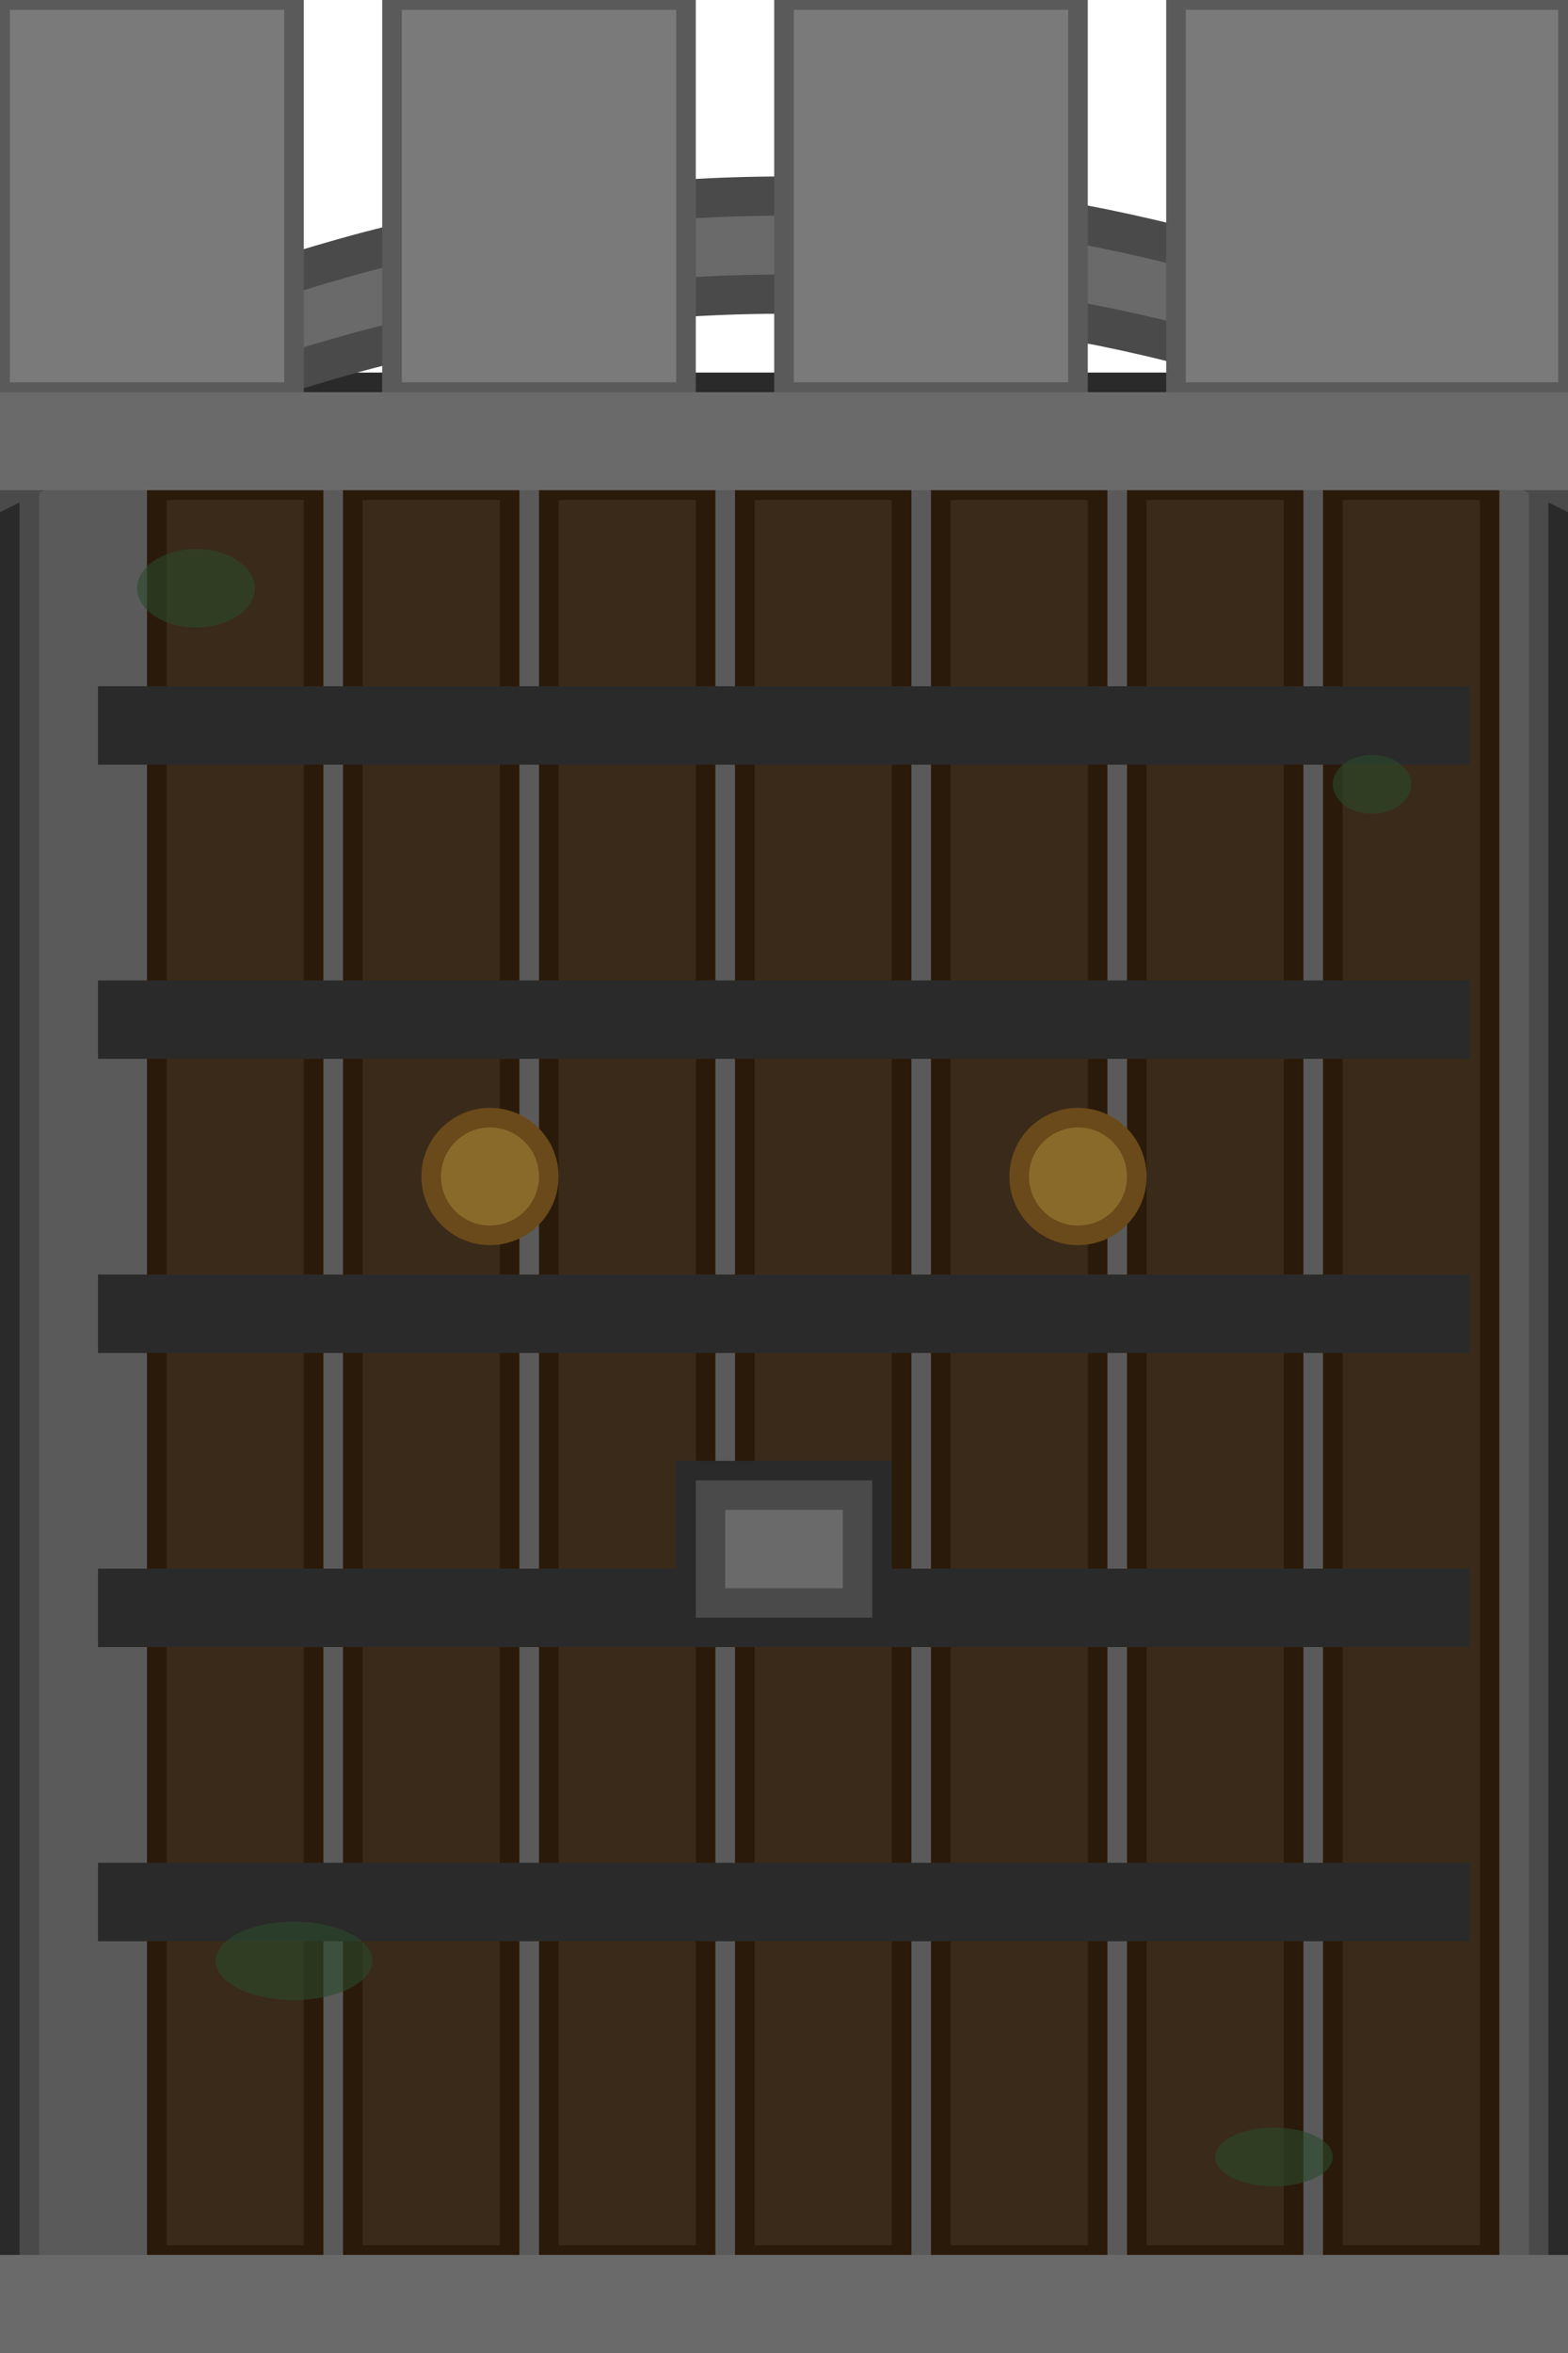 <svg width="80" height="120" viewBox="0 0 80 120" xmlns="http://www.w3.org/2000/svg">
  <!-- Gate background -->
  <rect x="0" y="20" width="80" height="100" fill="#4a4a4a" stroke="#2a2a2a" stroke-width="2"/>
  
  <!-- Stone texture -->
  <rect x="2" y="22" width="76" height="96" fill="#5a5a5a"/>
  
  <!-- Vertical gate planks -->
  <rect x="8" y="25" width="8" height="90" fill="#3a2a1a" stroke="#2a1a0a" stroke-width="1"/>
  <rect x="18" y="25" width="8" height="90" fill="#3a2a1a" stroke="#2a1a0a" stroke-width="1"/>
  <rect x="28" y="25" width="8" height="90" fill="#3a2a1a" stroke="#2a1a0a" stroke-width="1"/>
  <rect x="38" y="25" width="8" height="90" fill="#3a2a1a" stroke="#2a1a0a" stroke-width="1"/>
  <rect x="48" y="25" width="8" height="90" fill="#3a2a1a" stroke="#2a1a0a" stroke-width="1"/>
  <rect x="58" y="25" width="8" height="90" fill="#3a2a1a" stroke="#2a1a0a" stroke-width="1"/>
  <rect x="68" y="25" width="8" height="90" fill="#3a2a1a" stroke="#2a1a0a" stroke-width="1"/>
  
  <!-- Horizontal reinforcement bars -->
  <rect x="5" y="35" width="70" height="4" fill="#2a2a2a"/>
  <rect x="5" y="50" width="70" height="4" fill="#2a2a2a"/>
  <rect x="5" y="65" width="70" height="4" fill="#2a2a2a"/>
  <rect x="5" y="80" width="70" height="4" fill="#2a2a2a"/>
  <rect x="5" y="95" width="70" height="4" fill="#2a2a2a"/>
  
  <!-- Gate arch top -->
  <path d="M 0 20 Q 40 0 80 20 L 80 25 Q 40 5 0 25 Z" fill="#6a6a6a" stroke="#4a4a4a" stroke-width="2"/>
  
  <!-- Castle battlements -->
  <rect x="0" y="0" width="15" height="20" fill="#7a7a7a" stroke="#5a5a5a" stroke-width="1"/>
  <rect x="20" y="0" width="15" height="20" fill="#7a7a7a" stroke="#5a5a5a" stroke-width="1"/>
  <rect x="40" y="0" width="15" height="20" fill="#7a7a7a" stroke="#5a5a5a" stroke-width="1"/>
  <rect x="60" y="0" width="20" height="20" fill="#7a7a7a" stroke="#5a5a5a" stroke-width="1"/>
  
  <!-- Gate handles/rings -->
  <circle cx="25" cy="60" r="3" fill="#8a6a2a" stroke="#6a4a1a" stroke-width="1"/>
  <circle cx="55" cy="60" r="3" fill="#8a6a2a" stroke="#6a4a1a" stroke-width="1"/>
  
  <!-- Lock mechanism -->
  <rect x="35" y="75" width="10" height="8" fill="#4a4a4a" stroke="#2a2a2a" stroke-width="1"/>
  <rect x="37" y="77" width="6" height="4" fill="#6a6a6a"/>
  
  <!-- Stone border details -->
  <rect x="0" y="20" width="80" height="5" fill="#6a6a6a"/>
  <rect x="0" y="115" width="80" height="5" fill="#6a6a6a"/>
  
  <!-- Moss/weathering effects -->
  <ellipse cx="10" cy="30" rx="3" ry="2" fill="#2a4a2a" opacity="0.6"/>
  <ellipse cx="70" cy="40" rx="2" ry="1.5" fill="#2a4a2a" opacity="0.6"/>
  <ellipse cx="15" cy="100" rx="4" ry="2" fill="#2a4a2a" opacity="0.6"/>
  <ellipse cx="65" cy="110" rx="3" ry="1.5" fill="#2a4a2a" opacity="0.6"/>
</svg>
